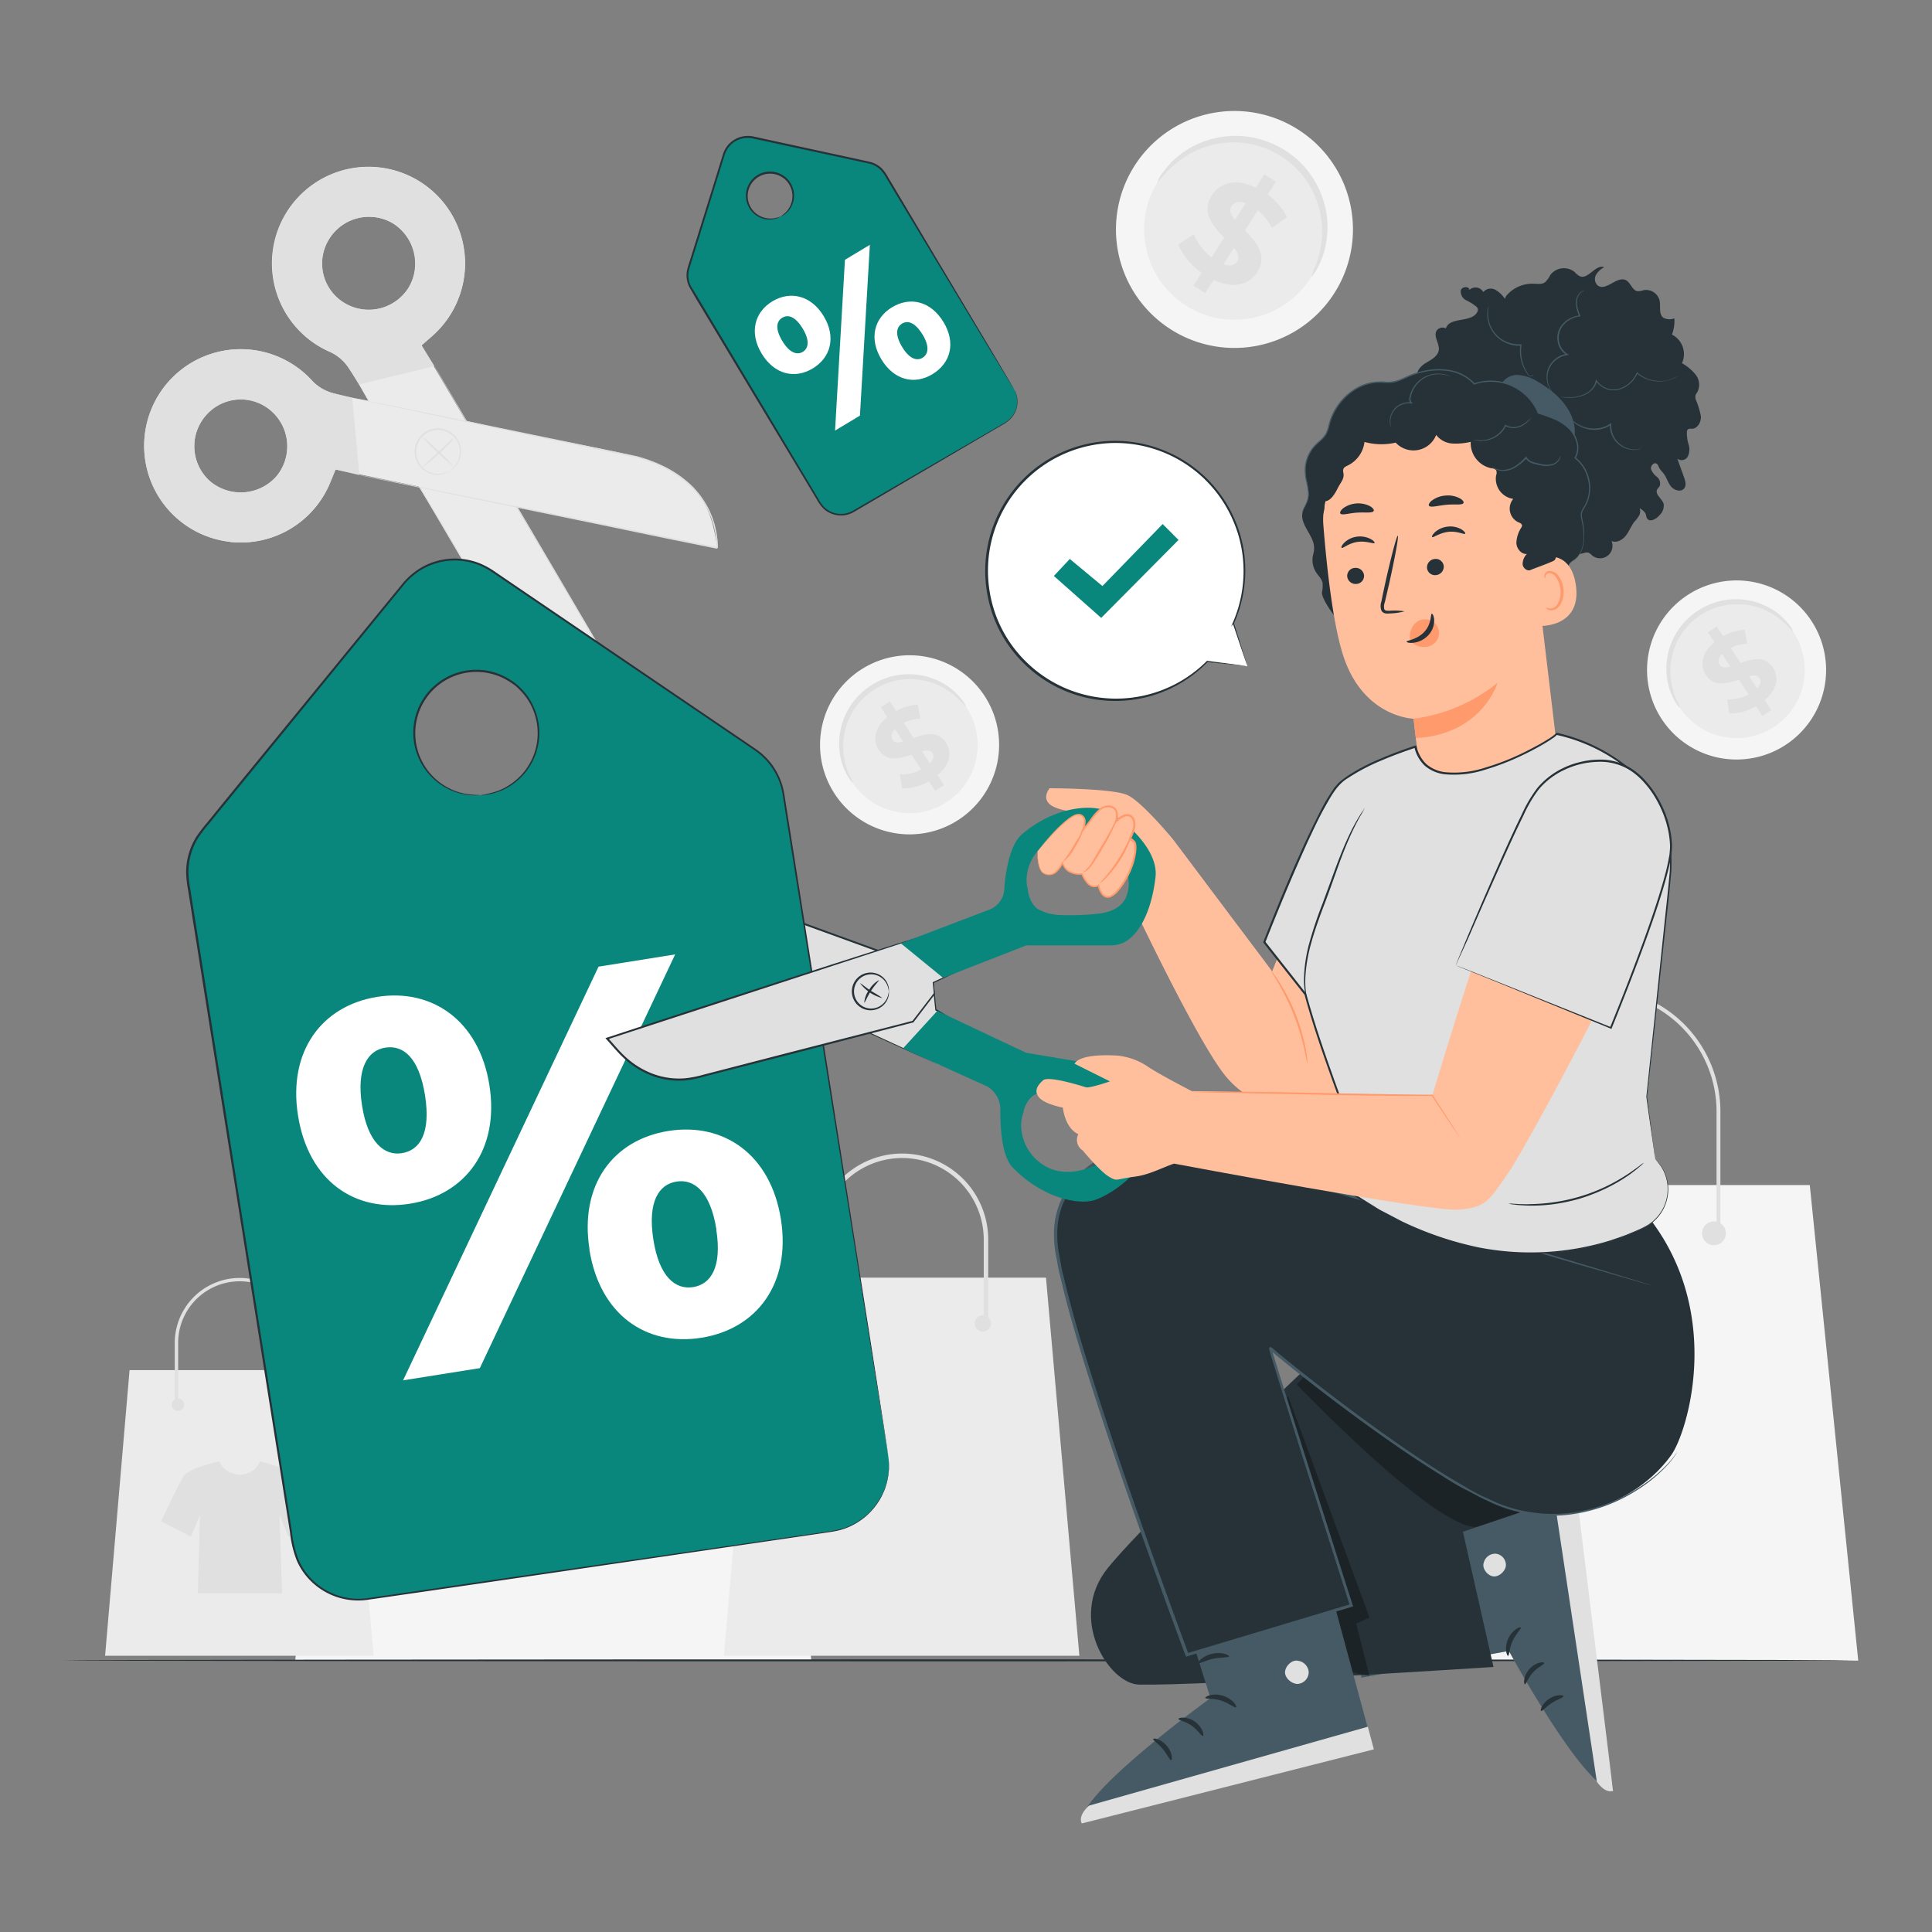 <svg xmlns="http://www.w3.org/2000/svg" viewBox="0 0 500 500"><rect x="0" y="0" width="500" height="500" fill="#808080" stroke="none"/><g id="freepik--background-complete--inject-37"><path d="M255,180.41A23.17,23.17,0,1,1,223,173.19,23.14,23.14,0,0,1,255,180.41Z" style="fill:#f5f5f5"></path><path d="M250.28,183.35a17.65,17.65,0,1,1-24.32-5.5A17.63,17.63,0,0,1,250.28,183.35Z" style="fill:#ebebeb"></path><path d="M250,182.88c-.09.06-.57-.55-1.53-1.54a18.44,18.44,0,0,0-4.61-3.5,18.22,18.22,0,0,0-3.68-1.47,17.85,17.85,0,0,0-4.5-.62,16.94,16.94,0,0,0-2.44.16,17.38,17.38,0,0,0-5,1.46,18.62,18.62,0,0,0-2.37,1.34,19.76,19.76,0,0,0-2.13,1.69,18.32,18.32,0,0,0-1.8,1.95,16.68,16.68,0,0,0-1.42,2.12,15.93,15.93,0,0,0-1.06,2.21,17.69,17.69,0,0,0-1.12,4.4,18,18,0,0,0,1.5,9.54,10.35,10.35,0,0,1,.86,2c-.07,0-.61-.53-1.33-1.76a16.13,16.13,0,0,1-2-5.69,17.88,17.88,0,0,1,.92-8.93,17.16,17.16,0,0,1,1.1-2.4,17.49,17.49,0,0,1,1.51-2.3,18.2,18.2,0,0,1,1.92-2.12,19.54,19.54,0,0,1,2.29-1.83,19.76,19.76,0,0,1,2.57-1.44,18,18,0,0,1,2.68-1,17.17,17.17,0,0,1,2.7-.53A17.87,17.87,0,0,1,244.33,177a16.48,16.48,0,0,1,4.53,4A5.47,5.47,0,0,1,250,182.88Z" style="fill:#e0e0e0"></path><path d="M242.64,200.6l1.68,2.58-2.3,1.49-1.64-2.5a13,13,0,0,1-6.92,1.88l-.56-3.63a11.13,11.13,0,0,0,5.53-1.27l-2.5-3.85c-3,1-6.37,2-8.51-1.25-1.59-2.44-1.17-5.68,2.19-8.46L228,183l2.31-1.49,1.63,2.51a12.35,12.35,0,0,1,5.58-1.64l.69,3.58a11.3,11.3,0,0,0-4.3,1.1L236.4,191c2.95-1.06,6.31-2,8.42,1.21C246.38,194.61,246,197.82,242.64,200.6Zm-8.91-8.68-2.13-3.27c-1,1.07-1.09,2-.59,2.81S232.51,192.26,233.73,191.92Zm7.56,3c-.52-.81-1.47-.81-2.69-.52l2.07,3.18C241.65,196.56,241.77,195.63,241.29,194.9Z" style="fill:#e0e0e0"></path><polygon points="209.98 429.76 76.41 429.76 88.57 306.69 197.44 306.69 209.98 429.76" style="fill:#f5f5f5"></polygon><path d="M114.68,319.18a3.08,3.08,0,1,1-3.07-3.08A3.07,3.07,0,0,1,114.68,319.18Z" style="fill:#e0e0e0"></path><path d="M175.72,319.18a3.08,3.08,0,1,1-3.08-3.08A3.08,3.08,0,0,1,175.72,319.18Z" style="fill:#e0e0e0"></path><path d="M174.31,319.18h-1V287.69a31,31,0,0,0-62,0v31.49h-1V287.69a32,32,0,0,1,64,0Z" style="fill:#e0e0e0"></path><polygon points="480.91 429.76 347.34 429.76 359.5 306.69 468.37 306.69 480.91 429.76" style="fill:#f5f5f5"></polygon><path d="M385.61,319.18a3.08,3.08,0,1,1-3.07-3.08A3.07,3.07,0,0,1,385.61,319.18Z" style="fill:#e0e0e0"></path><path d="M446.65,319.18a3.08,3.08,0,1,1-3.08-3.08A3.08,3.08,0,0,1,446.65,319.18Z" style="fill:#e0e0e0"></path><path d="M445.24,319.18h-1V287.69a31,31,0,0,0-62,0v31.49h-1V287.69a32,32,0,0,1,64,0Z" style="fill:#e0e0e0"></path><polygon points="96.69 428.5 27.2 428.5 33.53 354.59 90.16 354.59 96.69 428.5" style="fill:#ebebeb"></polygon><circle cx="46.07" cy="363.54" r="1.6" style="fill:#e0e0e0"></circle><circle cx="77.82" cy="363.54" r="1.6" style="fill:#e0e0e0"></circle><path d="M78.87,363.54H78V347.15a15.95,15.95,0,0,0-31.89,0v16.39h-.88V347.15a16.83,16.83,0,0,1,33.65,0Z" style="fill:#e0e0e0"></path><path d="M82.41,393.77s-5.27-11.2-6.08-12a7.58,7.58,0,0,0-1.92-1.24,11.47,11.47,0,0,0-1.22-.55l-.08,0h0c-2.28-.88-5.84-1.79-5.84-1.79s-.91,3.24-5.22,3.48c-4.32-.24-5.23-3.48-5.23-3.48S53.26,379,51,379.9h0l-.09,0a10.38,10.38,0,0,0-1.21.55,7.65,7.65,0,0,0-1.93,1.24c-.81.85-6.08,12-6.08,12l7.71,4,2.34-5.59-.53,20.25H73l-.66-20.25,2.34,5.59Z" style="fill:#e0e0e0"></path><polygon points="279.34 428.5 187.35 428.5 195.73 330.65 270.7 330.65 279.34 428.5" style="fill:#ebebeb"></polygon><circle cx="212.33" cy="342.5" r="2.12" style="fill:#e0e0e0"></circle><circle cx="254.36" cy="342.5" r="2.12" style="fill:#e0e0e0"></circle><path d="M255.75,342.5h-1.16V320.81a21.11,21.11,0,0,0-42.22,0V342.5h-1.16V320.81a22.27,22.27,0,1,1,44.54,0Z" style="fill:#e0e0e0"></path><path d="M112.11,86.73a25,25,0,1,0-26.49,4.45,11.47,11.47,0,0,1,4.49,3.87c2.11,3,3.81,6.32,6.13,10.26l11.25,19.14,5.42,8.82c4.74,7.84,11.89,20.73,16.7,28.52,4.11,6.65,10,13.22,18,14.9,3.89.82,7.57.45,12.62-.38-19.93-33.89-36.55-62.13-51.14-86.92C110.11,88.48,111.12,87.62,112.11,86.73Zm-6.23-12.5a12.2,12.2,0,0,1-16.35,4.41A11.91,11.91,0,0,1,85,62.11a12.14,12.14,0,0,1,16.3-4.52A12.3,12.3,0,0,1,105.88,74.23Z" style="fill:#ebebeb"></path><path d="M91.09,43.57a25,25,0,0,0-5.43,47.61,11.62,11.62,0,0,1,4.48,3.88l2.79,4.42,19.51-4.72-3.33-5.37c1-.9,2-1.76,3-2.65a25,25,0,0,0-21-43.17Zm10.26,14A12.06,12.06,0,1,1,89.57,78.65a11.91,11.91,0,0,1-4.52-16.54A12.13,12.13,0,0,1,101.35,57.6Z" style="fill:#e0e0e0"></path><path d="M91.09,43.57a25,25,0,0,0-5.43,47.61,11.62,11.62,0,0,1,4.48,3.88l2.79,4.42,19.51-4.72-3.33-5.37c1-.9,2-1.76,3-2.65a25,25,0,0,0-21-43.17Zm10.26,14A12.06,12.06,0,1,1,89.57,78.65a11.91,11.91,0,0,1-4.52-16.54A12.13,12.13,0,0,1,101.35,57.6Z" style="fill:none"></path><path d="M112.44,94.76l.25.47.76,1.34c.69,1.18,1.69,2.91,3,5.14,2.6,4.46,6.35,10.9,11,18.85l16.32,27.95q4.62,7.89,9.65,16.49,2.52,4.29,5.11,8.73l1.3,2.22.16.28.09.14,0,0c.23-.57,0-.15.08-.27l-.08,0-.62.16-1.25.34-1.27.24-.64.12-.64.06-1.3.14-1.3,0a9.56,9.56,0,0,1-1.31,0c-.43,0-.86,0-1.29-.09a23.85,23.85,0,0,1-2.55-.46,22.43,22.43,0,0,1-4.81-1.73,28.64,28.64,0,0,1-7.93-6.08c-.58-.58-1.09-1.23-1.61-1.85s-1-1.29-1.48-1.94c-.23-.33-.5-.64-.7-1l-.61-1L129.5,161l-4.76-8c-6.22-10.47-11.81-19.9-16.51-27.83L97.07,106.32l-3-5.08-.81-1.32c-.18-.3-.28-.44-.28-.44s.08.16.25.46l.77,1.34,3,5.12L108,125.22l16.43,27.88,4.76,8.06c.41.68.81,1.37,1.22,2.07l.62,1c.2.35.47.67.7,1,.49.66.95,1.34,1.5,2s1,1.29,1.63,1.88a29,29,0,0,0,8,6.17,23.07,23.07,0,0,0,4.9,1.76,24.61,24.61,0,0,0,2.59.47c.44,0,.88.06,1.32.09a9.85,9.85,0,0,0,1.33,0l1.33,0,1.31-.14.66-.07.65-.12,1.29-.24,1.27-.34.63-.17.08,0c.06-.14-.08.28.14-.31l0,0-.08-.14-.16-.28c-.44-.75-.87-1.49-1.31-2.22q-2.59-4.44-5.11-8.72L144,148.32l-16.39-27.9-11.09-18.79-3-5.1c-.34-.58-.61-1-.79-1.32Z" style="fill:#e0e0e0"></path><path d="M86.84,121.49l98.84,20.29c-.84-5.05-1.67-8.65-3.71-12.06-4.18-7-12.29-10.46-19.92-12.19-8.93-2-23.45-4.63-32.4-6.58l-10.11-2.28-21.76-4.46c-4.48-.92-8.16-1.46-11.7-2.49a11.53,11.53,0,0,1-5.12-3,25,25,0,1,0,4.35,26.49C85.83,124,86.32,122.76,86.84,121.49Zm-32.62,2.93a12.11,12.11,0,0,1-1-16.87,11.93,11.93,0,0,1,17.12-1.07,12.16,12.16,0,0,1,1.11,16.88A12.33,12.33,0,0,1,54.22,124.42Z" style="fill:#ebebeb"></path><path d="M116.34,121.92s.43-.29,1.07-.94a5.83,5.83,0,0,0,1.59-3.44,5.66,5.66,0,0,0-.33-2.59,5.68,5.68,0,0,0-8.21-2.88,5.69,5.69,0,0,0-2.31,2.65,5.61,5.61,0,0,0-.35,3.26,5.67,5.67,0,0,0,3.42,4.21,5.88,5.88,0,0,0,3.78.23c.88-.25,1.32-.54,1.34-.5a2,2,0,0,1-.31.21,4.83,4.83,0,0,1-1,.44,5.82,5.82,0,0,1-3.92-.11,5.9,5.9,0,0,1-2.27-1.57,6,6,0,0,1-1.42-2.84,6,6,0,0,1,9.72-5.81,6.06,6.06,0,0,1,1.83,2.59,5.93,5.93,0,0,1,.3,2.75,5.77,5.77,0,0,1-1.76,3.51,5.37,5.37,0,0,1-.85.66A1.79,1.79,0,0,1,116.34,121.92Z" style="fill:#e0e0e0"></path><path d="M109.34,120.86c-.07-.09,1.79-1.74,4-3.81s4.06-3.79,4.14-3.71a6.13,6.13,0,0,1-1,1.25c-.69.73-1.68,1.71-2.81,2.76s-2.19,1.94-3,2.57A6.49,6.49,0,0,1,109.34,120.86Z" style="fill:#e0e0e0"></path><path d="M117.49,120.79a39.06,39.06,0,0,1-4.3-3.76,40.47,40.47,0,0,1-4-4.06,40.16,40.16,0,0,1,4.3,3.76A41.83,41.83,0,0,1,117.49,120.79Z" style="fill:#e0e0e0"></path><path d="M59.45,140.24a25,25,0,0,0,25.87-15c.53-1.23,1-2.46,1.54-3.73L93,122.94l-1.84-20-5.08-1.21a11.61,11.61,0,0,1-5.12-3,25,25,0,1,0-21.53,41.47Zm-6.2-32.66a11.93,11.93,0,0,1,17.12-1.07,12.16,12.16,0,0,1,1.1,16.88,12.3,12.3,0,0,1-17.23,1.06A12.11,12.11,0,0,1,53.25,107.58Z" style="fill:#e0e0e0"></path><path d="M59.45,140.24a25,25,0,0,0,25.87-15c.53-1.23,1-2.46,1.54-3.73L93,122.94l-1.84-20-5.08-1.21a11.61,11.61,0,0,1-5.12-3,25,25,0,1,0-21.53,41.47Zm-6.2-32.66a11.93,11.93,0,0,1,17.12-1.07,12.16,12.16,0,0,1,1.1,16.88,12.3,12.3,0,0,1-17.23,1.06A12.11,12.11,0,0,1,53.25,107.58Z" style="fill:none"></path><path d="M93,122.94s.18,0,.52.09l1.52.28,5.82,1.15,21.41,4.29L154,135.16,172.76,139l9.92,2,2.52.51.32.06.16,0h0c-.47.4-.13.09-.24.17v-.08l0-.64-.08-1.29-.19-1.28-.09-.64-.15-.63-.29-1.27-.39-1.24a10.63,10.63,0,0,0-.45-1.23c-.17-.4-.33-.8-.51-1.19A20.72,20.72,0,0,0,182,130a23.35,23.35,0,0,0-3.19-4,28.77,28.77,0,0,0-8.32-5.53c-.74-.36-1.51-.63-2.28-.93s-1.54-.52-2.31-.77c-.39-.11-.76-.26-1.16-.34l-1.18-.24-2.36-.49-9.16-1.91-31.69-6.62L99,104.67l-5.81-1.25-1.5-.33-.52-.13.52.09,1.52.3L99,104.51l21.39,4.38,31.71,6.54,9.17,1.9,2.36.48,1.18.25a12.21,12.21,0,0,1,1.18.34c.78.25,1.58.47,2.34.78s1.56.57,2.3.94a28.89,28.89,0,0,1,8.44,5.6,23.33,23.33,0,0,1,3.25,4.07,22.24,22.24,0,0,1,1.28,2.3c.19.4.34.81.52,1.21a9.37,9.37,0,0,1,.46,1.25l.4,1.26.29,1.29.15.65.1.65.18,1.3.09,1.31,0,.65v.08c-.11.1.24-.17-.24.23h0l-.16,0-.32-.06-2.52-.51-9.91-2L154,135.52,122.23,129l-21.38-4.41L95,123.39l-1.51-.32Z" style="fill:#e0e0e0"></path><path d="M345.16,76.12a30.66,30.66,0,1,1-8.9-42.39A30.62,30.62,0,0,1,345.16,76.12Z" style="fill:#f5f5f5"></path><path d="M339.05,72.13a23.37,23.37,0,1,1-6.78-32.31A23.34,23.34,0,0,1,339.05,72.13Z" style="fill:#ebebeb"></path><path d="M339.45,71.51a14.25,14.25,0,0,1,1-2.69,24.64,24.64,0,0,0,1.67-7.47,23.74,23.74,0,0,0-.26-5.24,23.28,23.28,0,0,0-1.74-5.75,20.81,20.81,0,0,0-1.53-2.86,21.41,21.41,0,0,0-2-2.72,22.87,22.87,0,0,0-5.41-4.58A24.9,24.9,0,0,0,328,38.56a23.47,23.47,0,0,0-3.33-1.08,22.94,22.94,0,0,0-6.59-.61,23.22,23.22,0,0,0-5.9,1.09,23.8,23.8,0,0,0-4.79,2.16A25.1,25.1,0,0,0,301.49,45c-1.21,1.37-1.8,2.22-1.92,2.14A6.88,6.88,0,0,1,301,44.58a21.51,21.51,0,0,1,5.75-5.53A23.29,23.29,0,0,1,318,35.23a22.46,22.46,0,0,1,3.48,0,23.91,23.91,0,0,1,7.21,1.69,24.11,24.11,0,0,1,6.62,4,23.28,23.28,0,0,1,2.66,2.69,22.66,22.66,0,0,1,2.13,3,23.38,23.38,0,0,1,1.6,3.1,24.09,24.09,0,0,1,1.69,6.19,23.78,23.78,0,0,1,0,5.58,21.48,21.48,0,0,1-2.29,7.64C340.22,70.78,339.54,71.57,339.45,71.51Z" style="fill:#e0e0e0"></path><path d="M314.08,72.44l-2.18,3.43-3.07-1.94L311,70.58a17.16,17.16,0,0,1-6.09-7.3l4.06-2.67a14.71,14.71,0,0,0,4.58,6l3.25-5.12c-2.89-3-6-6.54-3.19-10.93,2.07-3.25,6.2-4.55,11.4-2l2.16-3.41L330.2,47l-2.12,3.35a16.51,16.51,0,0,1,5,5.82L329.19,59a14.79,14.79,0,0,0-3.68-4.58l-3.31,5.22c2.9,3,5.92,6.47,3.18,10.79C323.35,73.63,319.27,74.91,314.08,72.44Zm5.54-15.52,2.76-4.35c-1.86-.67-3.07-.18-3.71.83S318.54,55.64,319.62,56.92Zm.58,10.75c.69-1.08.17-2.22-.86-3.52l-2.69,4.23C318.4,69,319.58,68.65,320.2,67.67Z" style="fill:#e0e0e0"></path><path d="M469,161a23.17,23.17,0,1,1-31.91-7.22A23.15,23.15,0,0,1,469,161Z" style="fill:#f5f5f5"></path><path d="M464.35,163.94a17.65,17.65,0,1,1-24.33-5.5A17.64,17.64,0,0,1,464.35,163.94Z" style="fill:#ebebeb"></path><path d="M464.05,163.48c-.09.06-.57-.56-1.53-1.55a19,19,0,0,0-4.6-3.5,18.32,18.32,0,0,0-3.69-1.47,17.77,17.77,0,0,0-4.49-.61,15.72,15.72,0,0,0-2.45.15,17.14,17.14,0,0,0-2.5.53,18.19,18.19,0,0,0-2.48.93,17.15,17.15,0,0,0-4.5,3,17.14,17.14,0,0,0-1.79,1.94,16.77,16.77,0,0,0-1.43,2.12,16.5,16.5,0,0,0-1.06,2.21,17.33,17.33,0,0,0-1.11,4.4,17.6,17.6,0,0,0,0,4,18.48,18.48,0,0,0,1.51,5.58,10.15,10.15,0,0,1,.86,2c-.06,0-.61-.53-1.33-1.75a16.51,16.51,0,0,1-2-5.69,17.54,17.54,0,0,1-.15-4.21,18,18,0,0,1,1.07-4.73,17.62,17.62,0,0,1,1.09-2.4,17.83,17.83,0,0,1,3.43-4.41,19.73,19.73,0,0,1,2.3-1.84,19,19,0,0,1,2.56-1.44,18.4,18.4,0,0,1,2.68-1,17.44,17.44,0,0,1,2.7-.54,17.95,17.95,0,0,1,7.42.67,17.65,17.65,0,0,1,3.84,1.71,16.33,16.33,0,0,1,4.53,4A5.17,5.17,0,0,1,464.05,163.48Z" style="fill:#e0e0e0"></path><path d="M456.7,181.19l1.68,2.58-2.3,1.5-1.63-2.51a13,13,0,0,1-6.93,1.88L447,181a11.11,11.11,0,0,0,5.53-1.27L450,175.9c-3,1-6.37,2-8.51-1.25-1.58-2.44-1.17-5.69,2.2-8.47L442,163.63l2.3-1.5,1.63,2.51a12.4,12.4,0,0,1,5.59-1.63l.69,3.58a11.22,11.22,0,0,0-4.31,1.09l2.55,3.91c2.94-1.06,6.3-2,8.41,1.21C460.44,175.2,460,178.41,456.7,181.19Zm-8.91-8.68-2.12-3.27c-1,1.07-1.09,2.06-.6,2.82S446.57,172.85,447.79,172.51Zm7.57,3c-.53-.81-1.48-.81-2.69-.51l2.06,3.17C455.72,177.15,455.84,176.23,455.36,175.49Z" style="fill:#e0e0e0"></path></g><g id="freepik--Floor--inject-37"><path d="M479.42,429.7c0,.14-103.62.26-231.41.26s-231.43-.12-231.43-.26,103.6-.26,231.43-.26S479.42,429.55,479.42,429.7Z" style="fill:#263238"></path></g><g id="freepik--Label--inject-37"><path d="M262.4,100.68,229.08,45.13a6.44,6.44,0,0,0-4.18-3l-30.1-6.53a6.41,6.41,0,0,0-7.48,4.37l-9.15,29.4a6.43,6.43,0,0,0,.59,5.14L212.08,130a6.42,6.42,0,0,0,8.77,2.31l39.24-22.89A6.41,6.41,0,0,0,262.4,100.68ZM201.94,56.07A6,6,0,1,1,204.66,48,6,6,0,0,1,201.94,56.07Z" style="fill:#09877C"></path><path d="M262.4,100.68,229.08,45.13a6.44,6.44,0,0,0-4.18-3l-30.1-6.53a6.41,6.41,0,0,0-7.48,4.37l-9.15,29.4a6.43,6.43,0,0,0,.59,5.14L212.08,130a6.42,6.42,0,0,0,8.77,2.31l39.24-22.89A6.41,6.41,0,0,0,262.4,100.68ZM201.94,56.07A6,6,0,1,1,204.66,48,6,6,0,0,1,201.94,56.07Z" style="fill:none"></path><path d="M201.94,56.07s.47-.28,1.17-.9a6,6,0,0,0,1.88-3.4,5.79,5.79,0,1,0-8.31,4.13,6,6,0,0,0,3.84.55c.93-.18,1.4-.43,1.42-.38a1.22,1.22,0,0,1-.33.2,4.59,4.59,0,0,1-1.05.38,6,6,0,0,1-4-.42,6.18,6.18,0,0,1-3.47-4.85,6.07,6.07,0,0,1,.65-3.58,6.2,6.2,0,0,1,6.64-3.3,6.21,6.21,0,0,1,5,7.34,6,6,0,0,1-2.11,3.48,4.36,4.36,0,0,1-.94.6A1.5,1.5,0,0,1,201.94,56.07Z" style="fill:#263238"></path><path d="M262.4,100.68s.13.21.35.63a6.64,6.64,0,0,1,.55,2,6.5,6.5,0,0,1-.57,3.35,6.76,6.76,0,0,1-1.26,1.8,8.79,8.79,0,0,1-2,1.46l-25.59,15-8.48,5-4.52,2.64a6.65,6.65,0,0,1-5.42.48,6.35,6.35,0,0,1-2.43-1.5,10.67,10.67,0,0,1-1.68-2.34l-3-5q-3-5-6.24-10.37L188.73,91.6l-7.07-11.78-1.8-3L179,75.31a10.48,10.48,0,0,1-.85-1.59,6.7,6.7,0,0,1-.37-3.63,15.45,15.45,0,0,1,.48-1.75l.53-1.71c2.84-9.13,5.62-18,8.29-26.64a6.75,6.75,0,0,1,4.79-4.61,6.9,6.9,0,0,1,3.38,0l3.2.7,12.43,2.7,11.82,2.57c1,.23,1.9.39,2.87.66a6.51,6.51,0,0,1,2.55,1.49,9.42,9.42,0,0,1,1.69,2.33l1.43,2.39L241.7,65.82,256.89,91.3,261,98.24l1.06,1.82c.23.4.34.62.34.62s-.14-.2-.39-.6-.62-1-1.1-1.78l-4.19-6.89L241.39,66,230.82,48.46c-.47-.79-.95-1.59-1.44-2.39a8.8,8.8,0,0,0-1.62-2.23,6.06,6.06,0,0,0-2.38-1.38c-.89-.25-1.88-.42-2.83-.64l-11.83-2.55-12.43-2.69-3.19-.69a6.5,6.5,0,0,0-3.16,0,6.2,6.2,0,0,0-4.42,4.27c-2.67,8.61-5.44,17.52-8.28,26.65l-.53,1.7a14.31,14.31,0,0,0-.47,1.69,6.14,6.14,0,0,0,.34,3.34A9.37,9.37,0,0,0,179.4,75l.9,1.51,1.81,3,7.06,11.79,13.35,22.29L208.74,124l3,5a10,10,0,0,0,1.59,2.25,6,6,0,0,0,2.27,1.4,6.22,6.22,0,0,0,5.07-.44l4.52-2.62q4.44-2.57,8.5-4.94l25.67-14.87a8.2,8.2,0,0,0,2-1.41,6.21,6.21,0,0,0,1.85-5A7,7,0,0,0,262.4,100.68Z" style="fill:#263238"></path><path d="M197.1,91.48c-3.25-5.42-1.81-10.73,2.8-13.5s10-1.58,13.27,3.84,1.82,10.73-2.83,13.53S200.39,96.94,197.1,91.48Zm10.66-6.41c-1.91-3.17-3.79-3.76-5.31-2.84s-1.89,2.84,0,6,3.87,3.7,5.3,2.84S209.67,88.25,207.76,85.07Zm10.91-17.83,6.45-3.88-2.57,44.2-6.44,3.88ZM228.1,93c-3.26-5.42-1.87-10.7,2.79-13.5s10-1.58,13.28,3.84S246,94,241.33,96.83,231.38,98.42,228.1,93Zm10.65-6.41c-1.91-3.17-3.83-3.73-5.3-2.84s-1.89,2.84,0,6,3.83,3.73,5.3,2.84S240.66,89.73,238.75,86.55Z" style="fill:#fff"></path></g><g id="freepik--speech-bubble--inject-37"><path d="M322.85,172.45l-10.4-1.22a33.42,33.42,0,1,1,6.74-9.9v0Z" style="fill:#fff"></path><path d="M322.85,172.45s-.06-.23-.21-.7-.37-1.21-.66-2.11c-.6-1.93-1.49-4.73-2.64-8.37l-.08-.26-.18.21h0l.25.16A33.45,33.45,0,0,0,322.18,145a32.89,32.89,0,0,0-2.59-10.43A33.46,33.46,0,0,0,302,116.89a33.57,33.57,0,0,0-40.82,11.39,33.58,33.58,0,0,0-5.93,15.13,34.26,34.26,0,0,0,1.58,15.43,33,33,0,0,0,7.7,12.41,33.67,33.67,0,0,0,33.91,8.69,33.31,33.31,0,0,0,14.09-8.61l-.12,0,7.8.82,2,.19.65.06s-.25,0-.7-.11l-2-.26-7.68-1h-.07l-.05,0a33.2,33.2,0,0,1-47.35-.31,32.63,32.63,0,0,1-7.53-12.19,33.69,33.69,0,0,1-1.52-15.13,33.09,33.09,0,0,1,32-28.75,33.13,33.13,0,0,1,31.15,20.05,32.42,32.42,0,0,1,2.6,10.27,33.37,33.37,0,0,1-2.67,16.2l-.44,1,.69-.86h0l-.25,0,2.78,8.21.74,2.13C322.75,172.19,322.85,172.45,322.85,172.45Z" style="fill:#263238"></path><polygon points="272.74 149.06 276.86 144.66 285.31 151.67 300.9 135.62 305 139.74 284.99 159.91 272.74 149.06" style="fill:#09877C"></polygon></g><g id="freepik--Character--inject-37"><path d="M243,275.51l-83.66-38.08,2.93-2.74c6-5.66,14-7.36,21.32-4.55l49.6,18.08,8.33,6,.72,7.11,9.24,5.57Z" style="fill:#e0e0e0"></path><path d="M243,275.51s.19-.22.55-.6l1.63-1.68,6.22-6.38,0,.18-9.27-5.53-.07,0v-.09c-.23-2.2-.48-4.58-.74-7.1l.07.13-8.34-6,.05,0-28.37-10.3-16.21-5.9-4.22-1.53c-.71-.27-1.42-.51-2.12-.75a21.14,21.14,0,0,0-2.19-.53,19.26,19.26,0,0,0-9,.49,21.52,21.52,0,0,0-6.3,3.15,63.11,63.11,0,0,0-5.16,4.58l-.07-.43,59.47,27.18,17.66,8.12,4.77,2.22,1.24.58.42.22-.41-.17-1.23-.54-4.77-2.12-17.68-8-59.68-27-.36-.16.29-.26a67.24,67.24,0,0,1,5.2-4.62,22,22,0,0,1,6.46-3.22,19.63,19.63,0,0,1,9.28-.51,21.1,21.1,0,0,1,2.25.55c.72.24,1.45.49,2.15.75l4.22,1.54,16.2,5.92L233.25,248h0l0,0,8.31,6.06.07,0v.08c.24,2.51.48,4.89.7,7.1l-.08-.12,9.22,5.61.14.08-.11.11c-2.75,2.73-4.88,4.86-6.35,6.33L243.56,275C243.19,275.34,243,275.51,243,275.51Z" style="fill:#263238"></path><path d="M229.87,376.84,202.76,205.76a17.12,17.12,0,0,0-7.33-11.71l-68.12-46.27a17.16,17.16,0,0,0-22.92,3.34L52.31,214.91a17.18,17.18,0,0,0-3.68,13.32L75.74,399.31A17.14,17.14,0,0,0,95.18,413.8l120.2-17.52A17.14,17.14,0,0,0,229.87,376.84ZM124.54,205.75a16.1,16.1,0,1,1,14.8-17.3A16.1,16.1,0,0,1,124.54,205.75Z" style="fill:#09877C"></path><path d="M229.87,376.84,202.76,205.76a17.12,17.12,0,0,0-7.33-11.71l-68.12-46.27a17.16,17.16,0,0,0-22.92,3.34L52.31,214.91a17.18,17.18,0,0,0-3.68,13.32L75.74,399.31A17.14,17.14,0,0,0,95.18,413.8l120.2-17.52A17.14,17.14,0,0,0,229.87,376.84ZM124.54,205.75a16.1,16.1,0,1,1,14.8-17.3A16.1,16.1,0,0,1,124.54,205.75Z" style="fill:none"></path><path d="M124.54,205.75a26.89,26.89,0,0,0,3.85-.91,15.1,15.1,0,0,0,4.08-2.12,15.91,15.91,0,0,0,5.25-19.57,14.94,14.94,0,0,0-2.47-3.82,18.78,18.78,0,0,0-1.66-1.68,17.35,17.35,0,0,0-2-1.4A15.8,15.8,0,0,0,113,177.7a18.19,18.19,0,0,0-1.71,1.69,19.33,19.33,0,0,0-1.39,1.91,15.13,15.13,0,0,0-1.84,4.17A15.95,15.95,0,0,0,116.23,204a15.42,15.42,0,0,0,4.37,1.46,27,27,0,0,0,3.94.3l-.26,0-.77.05a7.52,7.52,0,0,1-1.25,0,10.26,10.26,0,0,1-1.7-.17,15.53,15.53,0,0,1-4.46-1.4,16.31,16.31,0,0,1-8.56-10.31,16.29,16.29,0,0,1,0-8.6,15.3,15.3,0,0,1,1.88-4.3,14.86,14.86,0,0,1,3.19-3.72,16.24,16.24,0,0,1,19.27-1.5,15.07,15.07,0,0,1,3.73,3.18,15.43,15.43,0,0,1,2.52,4,16.32,16.32,0,0,1,1.35,8.49A16.24,16.24,0,0,1,132.64,203a15.6,15.6,0,0,1-4.19,2.08,11.59,11.59,0,0,1-1.65.43,7.85,7.85,0,0,1-1.24.2l-.76.07Z" style="fill:#263238"></path><path d="M229.87,376.84s.1.64.2,1.9a17.65,17.65,0,0,1-.72,5.55c-.09.3-.18.6-.28.91s-.25.62-.39.93a17.78,17.78,0,0,1-1,2,18.45,18.45,0,0,1-3.13,3.88,17.8,17.8,0,0,1-4.88,3.17,12.67,12.67,0,0,1-1.49.56,11.86,11.86,0,0,1-1.58.43c-1.09.24-2.22.39-3.38.56l-78.48,11.53-26,3.8-13.84,2a17.39,17.39,0,0,1-13.64-4.14,16.9,16.9,0,0,1-4.43-6,27.52,27.52,0,0,1-1.78-7.39c-.8-5-1.61-10.13-2.43-15.3q-2.48-15.54-5.08-32c-3.47-21.87-7.11-44.82-10.89-68.62q-2.84-17.84-5.75-36.29c-.49-3.07-1-6.16-1.47-9.25-.25-1.55-.49-3.1-.74-4.65a28.41,28.41,0,0,1-.52-4.73,17.44,17.44,0,0,1,2.64-9.14,40.67,40.67,0,0,1,2.92-3.8l3-3.71Q81,179.33,104,151.24a18.24,18.24,0,0,1,3.27-3.18,17.16,17.16,0,0,1,1.89-1.25,16.09,16.09,0,0,1,2.06-1,17.49,17.49,0,0,1,8.87-1.1,17.84,17.84,0,0,1,4.32,1.18,21.49,21.49,0,0,1,3.86,2.19l7.23,4.92,28.13,19.11,26.77,18.19,3.24,2.2c1.07.75,2.17,1.43,3.19,2.26a17.27,17.27,0,0,1,4.73,6.11,17,17,0,0,1,1.23,3.64c.26,1.26.42,2.49.62,3.73q.59,3.71,1.17,7.36l8.54,54.11c5.21,33.08,9.42,59.85,12.33,78.36,1.45,9.24,2.57,16.43,3.33,21.3.37,2.44.66,4.29.85,5.55s.27,1.89.27,1.89l-.32-1.88q-.31-1.89-.9-5.54c-.79-4.87-1.94-12.05-3.43-21.29-2.95-18.51-7.22-45.27-12.5-78.34-2.63-16.54-5.51-34.65-8.6-54.1q-.59-3.65-1.17-7.35c-.21-1.24-.37-2.49-.62-3.71a17,17,0,0,0-5.82-9.49c-1-.8-2.09-1.49-3.16-2.23l-3.24-2.2-26.78-18.17-28.14-19.1q-3.58-2.44-7.23-4.91a21.06,21.06,0,0,0-3.77-2.15,17.88,17.88,0,0,0-4.2-1.14,16.92,16.92,0,0,0-8.61,1.07,18.22,18.22,0,0,0-2,.94,18.91,18.91,0,0,0-1.84,1.22,17.54,17.54,0,0,0-3.18,3.09l-47.18,57.8c-1,1.24-2,2.47-3,3.71a37.52,37.52,0,0,0-2.89,3.75,17,17,0,0,0-2.56,8.87,27.24,27.24,0,0,0,.52,4.64c.24,1.56.49,3.11.73,4.65q.74,4.65,1.47,9.25,2.91,18.43,5.75,36.3c3.76,23.8,7.39,46.75,10.85,68.62l5.06,32q1.23,7.77,2.42,15.31a27,27,0,0,0,1.74,7.27,16.4,16.4,0,0,0,4.32,5.88,17,17,0,0,0,13.3,4.05l13.83-2,26-3.78,78.51-11.36c1.15-.17,2.28-.31,3.36-.55a11.55,11.55,0,0,0,1.56-.42,10.46,10.46,0,0,0,1.48-.55,17.44,17.44,0,0,0,4.84-3.11A18.6,18.6,0,0,0,227.6,388a20.66,20.66,0,0,0,1-1.93q.19-.48.39-.93c.09-.31.19-.61.28-.9a17.71,17.71,0,0,0,.76-5.52c0-.63-.08-1.1-.1-1.42S229.87,376.84,229.87,376.84Z" style="fill:#263238"></path><path d="M77.13,288.72C74.47,272,83.35,260.29,97.56,258s26.43,6.11,29.09,22.8-6.22,28.43-20.56,30.72S79.81,305.55,77.13,288.72ZM110,283.49c-1.56-9.79-5.62-13.11-10.31-12.36-4.42.7-7.52,5.16-6,14.95s5.9,13.07,10.31,12.36C108.69,297.69,111.52,293.28,110,283.49Zm44.9-33.32L174.73,247,124.18,354.07l-19.86,3.16Zm-2.33,73.21c-2.66-16.69,6.08-28.41,20.42-30.69s26.44,6.11,29.1,22.8-6.22,28.43-20.57,30.72S155.21,340.21,152.53,323.38Zm32.83-5.23c-1.56-9.79-5.77-13.08-10.32-12.36s-7.52,5.16-6,14.95,5.76,13.09,10.31,12.36S186.92,328,185.36,318.15Z" style="fill:#fff"></path><path d="M389.73,76.69a8.69,8.69,0,0,1,7-3.26c1.08,0,2.28.25,3.15-.4a6.78,6.78,0,0,0,1.35-1.88,4.4,4.4,0,0,1,6.27-.76,5.14,5.14,0,0,0,1.36,1.11c2.19.9,4.13-3.24,6.31-2.32a4.9,4.9,0,0,0-2.15,2,2.24,2.24,0,0,0,.51,2.73c2.11,1.54,5-2.6,7.27-1.39,1.25.66,1.6,2.64,3,2.84a4.68,4.68,0,0,0,1.6-.27,3.61,3.61,0,0,1,4.11,2.73c.31,1.54-.3,3.5,1,4.43a3.38,3.38,0,0,0,2.81.13,9.59,9.59,0,0,1-.63,4.21,5.65,5.65,0,0,1,2.6,7.4,12.23,12.23,0,0,1,3.56,3,4.21,4.21,0,0,1,.45,4.43,3.84,3.84,0,0,0-.51.93,2.13,2.13,0,0,0,.1,1.14,19.83,19.83,0,0,1,1.3,4.25c.09,1.49-.85,3.21-2.34,3.22-.35,0-.74-.07-1,.14a1,1,0,0,0-.29.71A10.08,10.08,0,0,0,437,115a4.29,4.29,0,0,1-.19,3.12,1.82,1.82,0,0,1-2.71.59q.87,2.42,1.73,4.83c.35,1,.66,2.12,0,2.9-.84,1-2.6.45-3.42-.6s-1.13-2.43-2-3.46a8.18,8.18,0,0,1-1-1.27c-.19-.38-.29-.85-.65-1.09-.71-.49-1.65.53-1.48,1.38a4.46,4.46,0,0,0,1.52,2,2.21,2.21,0,0,1,.76,2.31c-.18.38-.54.65-.71,1-.58,1.32,1.37,2.37,1.72,3.77a3.45,3.45,0,0,1-1.1,2.87c-.83,1-2.54,1.91-3.22.8-.24-.38-.21-.88-.41-1.28a3.2,3.2,0,0,0-1.13-1.09,6.78,6.78,0,0,1-2.3-3.13c1.21,1.25,2.53,2.93,1.9,4.55a7,7,0,0,1-1.28,1.76c-.89,1.12-1.38,2.51-2.25,3.64s-2.41,2-3.72,1.41a3.22,3.22,0,0,1-5.07,3.69,2.76,2.76,0,0,0-.95-.69,2.24,2.24,0,0,0-1.24.15,7,7,0,0,1-7-2.07l1.23-.56c-2.53-.09-5.17-.21-7.38-1.44s-3.83-3.94-3-6.32c.38-1,1.18-2.12.68-3.1a2.73,2.73,0,0,0-1.9-1.1l-9.21-2.3a8.44,8.44,0,0,1-4.13-1.89c-1.08-1.1-1.35-3.13-.16-4.09a8.24,8.24,0,0,0-3.4-3.06c-1.57-.75-3.33-1-4.93-1.66s-3.12-2-3.18-3.77,2.2-3.29,3.51-2.15c-.48-2.57-5.13-2.3-5.77-4.84-.52-2.07,2.06-3.41,3.29-5.15-.35-.7-1.14-1.09-1.51-1.78-.77-1.45.65-3.11,2.06-3.95s3.15-1.73,3.36-3.36-1.37-3.38-.63-4.9A1.87,1.87,0,0,1,374.2,85c.91-3.11,6.76-1.38,8.14-4.31a1.13,1.13,0,0,0,.12-.74,1.25,1.25,0,0,0-.34-.56,13,13,0,0,0-2.66-1.67,2.54,2.54,0,0,1-1.4-2.58c.28-1,2.14-1.16,2.22-.11a2.31,2.31,0,0,1,3.6.55A2.5,2.5,0,0,1,387,75a7.2,7.2,0,0,1,2.46,2.33" style="fill:#263238"></path><path d="M407,108.44c-1.43-4.18-5-7.28-8.8-9.53a11.35,11.35,0,0,0-5.18-1.86,4.75,4.75,0,0,0-4.58,2.51l.61,3c.19,4.92,4.44,8.58,6.77,12.92,1,1.88,1.92,4.19,4,4.8a4.59,4.59,0,0,0,3.26-.42C407.07,118,408.46,112.62,407,108.44Z" style="fill:#455a64"></path><path d="M410.13,130.94a9.88,9.88,0,0,0-2.53-12.41c1.49-2.49.38-5.87-1.73-7.85s-5-2.9-7.75-3.76c-2.31-6.39-10.31-10-16.64-7.59-4.08-4.56-11.44-4.38-17-1.91a15.61,15.61,0,0,1-4.19,1.52,25.81,25.81,0,0,1-3.29,0c-6,0-11.35,4.94-12.92,10.75a10.71,10.71,0,0,1-.92,2.73,14.64,14.64,0,0,1-2.61,2.73,9.55,9.55,0,0,0-2.7,7.47c.21,2.31,1.27,4.66.58,6.87-.35,1.11-1.11,2.07-1.35,3.21-.67,3.31,3.26,6.07,3,9.44,0,.68-.26,1.35-.36,2a5.91,5.91,0,0,0,.9,4c.6.91,1.47,1.69,1.67,2.76a9.32,9.32,0,0,1-.16,2.46c-.14,2,5.09,9,6.92,9.83L399.66,157a9.51,9.51,0,0,0,6.23-9.1,3.45,3.45,0,0,1,.22-1.92,4.25,4.25,0,0,1,1.26-1.08c3-2.18,2.83-6.7,2-10.33a4.54,4.54,0,0,1-.17-1.55A5.61,5.61,0,0,1,410.13,130.94Z" style="fill:#263238"></path><path d="M395.73,132.93c-1-9-8-18.5-17.48-21.7-6-2-10.34-1.45-13.33-1.4a20.61,20.61,0,0,0-11.59,4.08c-2.7,1-11.67,11.73-10.85,21.94.91,11.35,2.46,25.17,5,33.37,5.11,16.49,18.35,16.78,18.35,16.78s2.54,21.81,2.54,21.81l34.75-12.89Z" style="fill:#ffbf9d"></path><path d="M372.35,163.07a3.62,3.62,0,0,0-1.43-2.1,3.66,3.66,0,0,0-4.46.14,4.91,4.91,0,0,0-1.46,4.76h0a4.44,4.44,0,0,0,3.35,1.56l.6,0a4,4,0,0,0,2.6-1.3A3.57,3.57,0,0,0,372.35,163.07Z" style="fill:#ff9a6c"></path><path d="M348.66,149.24a2.19,2.19,0,0,0,2.4,1.88,2.09,2.09,0,0,0,1.95-2.27,2.18,2.18,0,0,0-2.4-1.88A2.09,2.09,0,0,0,348.66,149.24Z" style="fill:#263238"></path><path d="M347.21,141.78c.31.24,1.77-1.2,4.1-1.53s4.21.59,4.42.27c.1-.15-.24-.62-1.06-1.05a6,6,0,0,0-3.59-.57,5.74,5.74,0,0,0-3.21,1.58C347.23,141.13,347.06,141.67,347.21,141.78Z" style="fill:#263238"></path><path d="M363.48,158.21a16.22,16.22,0,0,0-3.88-.14c-.61,0-1.19,0-1.34-.4a3,3,0,0,1,.14-1.82c.35-1.52.72-3.11,1.11-4.78,1.51-6.8,2.52-12.35,2.24-12.41s-1.72,5.4-3.24,12.2c-.36,1.67-.7,3.27-1,4.79a3.48,3.48,0,0,0,0,2.38,1.52,1.52,0,0,0,1.1.73,4.41,4.41,0,0,0,1,0A15.91,15.91,0,0,0,363.48,158.21Z" style="fill:#263238"></path><path d="M365.83,186a43.34,43.34,0,0,0,21.73-9.28s-4,13.43-21.15,14.28Z" style="fill:#ff9a6c"></path><path d="M370.56,158.84c-.38,0,0,2.56-1.93,4.66s-4.63,2.22-4.6,2.57c0,.17.67.41,1.81.27a6.31,6.31,0,0,0,3.86-2,5.52,5.52,0,0,0,1.46-3.89C371.1,159.38,370.73,158.8,370.56,158.84Z" style="fill:#263238"></path><path d="M346.9,132.92c.47.51,2.2-.12,4.31-.25s3.91.17,4.29-.4c.17-.28-.14-.8-.94-1.27a6.69,6.69,0,0,0-6.93.52C346.91,132.11,346.69,132.67,346.9,132.92Z" style="fill:#263238"></path><path d="M373.63,146.4a2.19,2.19,0,0,1-1.86,2.42,2.09,2.09,0,0,1-2.45-1.72,2.19,2.19,0,0,1,1.86-2.42A2.09,2.09,0,0,1,373.63,146.4Z" style="fill:#263238"></path><path d="M379.2,138.12c-.24.31-2-.74-4.35-.48s-3.93,1.6-4.22,1.34c-.14-.11.09-.65.77-1.28a6,6,0,0,1,3.34-1.42,5.75,5.75,0,0,1,3.5.73C379,137.49,379.32,138,379.2,138.12Z" style="fill:#263238"></path><path d="M378.74,130.21c-.41.58-2.27.22-4.44.43s-4,.78-4.45.27c-.22-.25,0-.82.76-1.4a6.72,6.72,0,0,1,3.52-1.26,6.65,6.65,0,0,1,3.65.7C378.6,129.41,378.91,129.93,378.74,130.21Z" style="fill:#263238"></path><path d="M395.24,149.31c-.18-1.25.85-4.43,2.06-4.8,3.24-1,9.25-1.58,10.52,6.83,1.73,11.49-10.17,10.85-10.24,10.53S395.85,153.65,395.24,149.31Z" style="fill:#ffbf9d"></path><path d="M400.12,157.19s.22.11.58.22a2,2,0,0,0,1.5-.2c1.15-.63,1.88-2.71,1.63-4.79a6.78,6.78,0,0,0-1-2.78,2.35,2.35,0,0,0-1.74-1.31,1,1,0,0,0-1.1.73c-.11.34,0,.56-.06.59s-.27-.16-.25-.65a1.24,1.24,0,0,1,.34-.78,1.48,1.48,0,0,1,1.07-.46,2.82,2.82,0,0,1,2.35,1.46,6.75,6.75,0,0,1,1.18,3.1c.28,2.33-.58,4.68-2.17,5.41a2.18,2.18,0,0,1-1.88,0C400.18,157.47,400.08,157.22,400.12,157.19Z" style="fill:#ff9a6c"></path><path d="M339.88,136.39c2.11-1.79,3.31-4,2.78-6.69,1.6.23,2.88-2,3.59-3.44s1.72-2.29,1.42-3.89a1.8,1.8,0,0,1,0-1c.17-.47.7-.69,1.15-.91a7.81,7.81,0,0,0,4.31-6.08,16.57,16.57,0,0,0,8.07.17,6.29,6.29,0,0,0,10.48-2,5.68,5.68,0,0,0,4.13,2.23,16.6,16.6,0,0,0,4.81-.43,6.66,6.66,0,0,0,5.42,6.85,1.65,1.65,0,0,1,1.16.49,1.67,1.67,0,0,1,0,1.3,5.25,5.25,0,0,0,4.43,6.12,3.91,3.91,0,0,0,1.21,6c.46.19,1.05.41,1.05.91a1.08,1.08,0,0,1-.18.52,7.68,7.68,0,0,0-1.27,4.07c.1,1.43,1.29,2.89,2.72,2.75a3.7,3.7,0,0,0-1.1,2.73c.12,1,1.28,1.87,2.16,1.38.38-.21,5.94-2.16,6.15-2.53,2.62-4.89-2.17-9.19-3.28-14.62a35.92,35.92,0,0,0-7.19-14.83,26.66,26.66,0,0,0-4.88-5,34.83,34.83,0,0,0-7-3.75c-3.17-1.4-6.42-2.78-9.86-3.08-6.42-.58-12.55,2.6-18,6.1a27.54,27.54,0,0,0-5.72,4.58,24.6,24.6,0,0,0-4.28,7.63,30.79,30.79,0,0,0-2.48,12.37" style="fill:#263238"></path><path d="M337,132.68a4.47,4.47,0,0,1,.45-1.32c.19-.42.47-.91.71-1.53a5.31,5.31,0,0,0,.34-2.24,17.26,17.26,0,0,0-.45-2.84,13.13,13.13,0,0,1-.4-3.43,9.74,9.74,0,0,1,1-3.84,9.87,9.87,0,0,1,1.19-1.83A15.4,15.4,0,0,1,341.5,114a7,7,0,0,0,1.54-1.75,9.45,9.45,0,0,0,.78-2.32,15.31,15.31,0,0,1,2.17-4.85,15.15,15.15,0,0,1,4-4.06,13.52,13.52,0,0,1,2.62-1.43,12.94,12.94,0,0,1,3-.78c.51-.07,1-.07,1.56-.09s1.05,0,1.58.06a7.51,7.51,0,0,0,3.07-.43c1-.35,2-.87,3-1.28a19.72,19.72,0,0,1,3.18-1,20.79,20.79,0,0,1,3.36-.51,18.37,18.37,0,0,1,3.47.15,11.45,11.45,0,0,1,6.33,3l.51.51-.19,0a13.47,13.47,0,0,1,16.85,7.69l-.1-.1a36.46,36.46,0,0,1,4.33,1.56,12,12,0,0,1,3.71,2.48,7.9,7.9,0,0,1,2.06,3.76,5.44,5.44,0,0,1-.55,4l0-.19a9.63,9.63,0,0,1,3.49,5.54,9.88,9.88,0,0,1-.39,5.88,8.48,8.48,0,0,1-.6,1.25c-.23.39-.47.76-.65,1.14a2.48,2.48,0,0,0-.25,1.19,8.21,8.21,0,0,0,.2,1.19A19,19,0,0,1,410,139a9.35,9.35,0,0,1-.67,3.49,5.71,5.71,0,0,1-1.52,2.12c-.54.47-1.05.7-1.31.95a3,3,0,0,0-.37.41,1.31,1.31,0,0,1,.34-.44c.26-.27.76-.51,1.28-1a5.72,5.72,0,0,0,1.46-2.1,9.27,9.27,0,0,0,.62-3.44,18.86,18.86,0,0,0-.53-4.34,7.76,7.76,0,0,1-.21-1.22,2.74,2.74,0,0,1,.26-1.29A13.37,13.37,0,0,1,410,131a9.31,9.31,0,0,0,.93-7,9.35,9.35,0,0,0-3.4-5.37l-.11-.07.07-.12a5.16,5.16,0,0,0,.5-3.83,7.6,7.6,0,0,0-2-3.6,11.88,11.88,0,0,0-3.62-2.41,36.39,36.39,0,0,0-4.3-1.53l-.08,0,0-.08a13.15,13.15,0,0,0-16.42-7.47l-.1,0-.09-.09-.49-.49a11.08,11.08,0,0,0-6.15-2.91,16.71,16.71,0,0,0-3.39-.14,19,19,0,0,0-3.3.5,19.38,19.38,0,0,0-3.13,1c-1,.41-2,.93-3,1.28a7.72,7.72,0,0,1-1.59.4,9.66,9.66,0,0,1-1.61.05c-.53,0-1.05-.06-1.56-.07a12.79,12.79,0,0,0-1.52.1,11.77,11.77,0,0,0-2.9.74,13.81,13.81,0,0,0-2.57,1.39,15.41,15.41,0,0,0-6.05,8.72,9.31,9.31,0,0,1-.82,2.38,7.19,7.19,0,0,1-1.59,1.82,13.34,13.34,0,0,0-1.61,1.57,9.41,9.41,0,0,0-1.17,1.78,9.68,9.68,0,0,0-1,3.75,12.56,12.56,0,0,0,.36,3.39,16.94,16.94,0,0,1,.43,2.87,5.48,5.48,0,0,1-.38,2.28c-.26.62-.55,1.11-.75,1.52a6.94,6.94,0,0,0-.4,1A1.89,1.89,0,0,1,337,132.68Z" style="fill:#455a64"></path><path d="M375.72,97.57s-.33-.14-.93-.33a7.79,7.79,0,0,0-2.61-.38,7.37,7.37,0,0,0-3.7,1.08,7.57,7.57,0,0,0-3,3.61,6.49,6.49,0,0,0-.39,1.38,1.46,1.46,0,0,0,.26,1.2l.33.35-.48-.06a4.8,4.8,0,0,0-3.5.92,4.68,4.68,0,0,0-1.65,2.41,5,5,0,0,0-.18,2,6,6,0,0,1,.09.71s0,0-.07-.17a2.43,2.43,0,0,1-.14-.53,4.86,4.86,0,0,1,1.77-4.61,5,5,0,0,1,3.73-1l-.15.29a1.79,1.79,0,0,1-.35-1.49,6.36,6.36,0,0,1,.41-1.46,7.71,7.71,0,0,1,3.16-3.75,7.49,7.49,0,0,1,6.53-.56,5.42,5.42,0,0,1,.66.31C375.65,97.51,375.72,97.55,375.72,97.57Z" style="fill:#455a64"></path><path d="M396.25,108.15s-.1.18-.34.47a7.85,7.85,0,0,1-1.18,1.08,5.44,5.44,0,0,1-2.19,1,4.16,4.16,0,0,1-3-.47l.25-.07-.27.52-.33.51a7,7,0,0,1-2.63,2.19,7.16,7.16,0,0,1-2.69.73A6.06,6.06,0,0,1,382,114a2.5,2.5,0,0,1-.65-.23,10.3,10.3,0,0,0,2.5.15,7.32,7.32,0,0,0,2.57-.78,6.84,6.84,0,0,0,2.48-2.11,4.9,4.9,0,0,0,.31-.48l.26-.49.09-.17.16.1a3.91,3.91,0,0,0,2.74.45,5.5,5.5,0,0,0,2.12-.9C395.69,108.76,396.21,108.1,396.25,108.15Z" style="fill:#455a64"></path><path d="M403.84,118a.65.65,0,0,1,0,.22,1.88,1.88,0,0,1-.18.59,3.12,3.12,0,0,1-1.68,1.5,5.89,5.89,0,0,1-3.33.1,16.62,16.62,0,0,1-1.92-.46,3.17,3.17,0,0,1-1.8-1.22l-.09-.18.28,0a13.49,13.49,0,0,1-3.13,2.53,6,6,0,0,1-3.18.79,4.33,4.33,0,0,1-2.12-.63,2.89,2.89,0,0,1-.48-.37c-.09-.09-.14-.15-.13-.16s.23.18.68.41a4.45,4.45,0,0,0,2.06.5,5.89,5.89,0,0,0,3-.82,13.72,13.72,0,0,0,3-2.5l.16-.17.12.22.08.14a2.89,2.89,0,0,0,1.61,1.09c.62.2,1.27.33,1.87.47a5.86,5.86,0,0,0,3.18,0,3.09,3.09,0,0,0,1.65-1.33A4.61,4.61,0,0,0,403.84,118Z" style="fill:#455a64"></path><path d="M410.37,75.13s-.2,0-.53.17a2.73,2.73,0,0,0-1.17,1,3.71,3.71,0,0,0-.56,2.33,10.93,10.93,0,0,0,.88,3.07l.07.18-.19,0a6.65,6.65,0,0,0-3.81,1.78A5.15,5.15,0,0,0,403.44,88a4.8,4.8,0,0,0,2.22,3.6l.43.25-.49.06a6,6,0,0,0-4.1,2.53,5.79,5.79,0,0,0-1,3.74,6.17,6.17,0,0,0,.75,2.49c.29.54.52.8.49.81s-.06-.05-.17-.17a3.52,3.52,0,0,1-.42-.58,5.93,5.93,0,0,1-.86-2.53,5.86,5.86,0,0,1,.94-3.92,6.27,6.27,0,0,1,4.29-2.7l-.06.31a5.07,5.07,0,0,1-2.39-3.85,5.25,5.25,0,0,1,.33-2.58,6,6,0,0,1,1.39-2,6.87,6.87,0,0,1,4-1.83l-.13.2a10.65,10.65,0,0,1-.83-3.17,3.77,3.77,0,0,1,.65-2.43,2.6,2.6,0,0,1,1.28-1,1.81,1.81,0,0,1,.41-.09Z" style="fill:#455a64"></path><path d="M434.43,97.17a1.56,1.56,0,0,1-.17.14c-.13.07-.3.21-.54.34a8.23,8.23,0,0,1-2.25.85,9,9,0,0,1-3.67.08,8.71,8.71,0,0,1-4.24-2l.26-.06a7.39,7.39,0,0,1-4.68,4.28A5.58,5.58,0,0,1,413,98.57l.29,0a4.61,4.61,0,0,1-1.11,2.15,6.13,6.13,0,0,1-1.73,1.33,8.66,8.66,0,0,1-3.45.87,17.6,17.6,0,0,1-2.32-.05,7.15,7.15,0,0,1-.82-.1,4.44,4.44,0,0,1,.83,0c.53,0,1.31,0,2.29,0a8.57,8.57,0,0,0,3.34-.91,5,5,0,0,0,2.65-3.3l.09-.41.21.35a5.3,5.3,0,0,0,5.8,2.07,7.12,7.12,0,0,0,4.47-4.07l.08-.2.17.14a8.69,8.69,0,0,0,4.08,2,9.32,9.32,0,0,0,3.58,0A10.72,10.72,0,0,0,434.43,97.17Z" style="fill:#455a64"></path><path d="M424.74,115.71a.56.56,0,0,1-.11.23,1.23,1.23,0,0,1-.61.38,5.26,5.26,0,0,1-2.6-.07,6.27,6.27,0,0,1-3.28-2,6.47,6.47,0,0,1-1.49-4.45v0l.28.15a7.54,7.54,0,0,1-4.53,1.29,8.5,8.5,0,0,1-3.71-1,9.17,9.17,0,0,1-2.09-1.53,3,3,0,0,1-.62-.71,13.78,13.78,0,0,0,2.83,2,8.44,8.44,0,0,0,3.6.91,7.42,7.42,0,0,0,4.32-1.25l.28-.2v.39a6.11,6.11,0,0,0,4.48,6.23,5.64,5.64,0,0,0,2.5.17A1.29,1.29,0,0,0,424.74,115.71Z" style="fill:#455a64"></path><path d="M385.27,79.1a10.09,10.09,0,0,0,0,3.61,7.84,7.84,0,0,0,5.57,6.07,7.84,7.84,0,0,0,2.73.31h.21l0,.21a10.16,10.16,0,0,0,1.17,6.6,7.65,7.65,0,0,0,.62,1,.86.86,0,0,0,.67.39.57.57,0,0,0,.44-.21,1.11,1.11,0,0,0,.09-.16s0,.07,0,.19a.62.62,0,0,1-.49.29,1,1,0,0,1-.81-.38,7.4,7.4,0,0,1-.68-1,10.08,10.08,0,0,1-1.32-6.76l.18.19a8,8,0,0,1-2.85-.31,8.28,8.28,0,0,1-4.08-2.7A8.17,8.17,0,0,1,385,80.05a6.44,6.44,0,0,1,.18-.71A.91.91,0,0,1,385.27,79.1Z" style="fill:#455a64"></path><path d="M352.33,434.18l38.16-6.91s19.85,36.47,27,35.88l-10.75-74.49L346.86,397Z" style="fill:#455a64"></path><path d="M383.94,404.7a3.07,3.07,0,0,1,3.17-2.6,2.94,2.94,0,0,1,2.61,3.11c-.16,1.51-1.89,3-3.37,2.74s-2.87-2.12-2.35-3.54" style="fill:#e0e0e0"></path><path d="M408.28,388.71l-5.8.8,10.78,71.57s1.93,3.11,4.21,2.4Z" style="fill:#e0e0e0"></path><path d="M390.29,428.53c.36-.07.26-1.91,1.17-3.87s2.31-3.13,2.12-3.44-2.22.53-3.28,2.92S390,428.66,390.29,428.53Z" style="fill:#263238"></path><path d="M394.65,435.88c.36,0,.75-1.64,2.11-3.09s2.94-2.05,2.87-2.41-2.16-.3-3.81,1.55S394.3,435.92,394.65,435.88Z" style="fill:#263238"></path><path d="M404.64,439c0-.34-1.86-.58-3.72.64s-2.4,3-2.08,3.15,1.24-1.1,2.78-2.08S404.65,439.33,404.64,439Z" style="fill:#263238"></path><path d="M384.79,429.91c.28-.24-.69-1.71-1.16-3.74s-.31-3.77-.66-3.86-1.16,1.78-.58,4.16S384.57,430.17,384.79,429.91Z" style="fill:#263238"></path><path d="M352.33,341.39c-1.42-.39-55.38,51.66-65.65,64.44-10.48,13,.34,30,8.11,30.14,16,.36,91.72-4.56,91.72-4.56l-7.91-35,30.23-10.18-27-49.44Z" style="fill:#263238"></path><g style="opacity:0.3"><path d="M337.62,356.17l-2,2.14s35.63,37.37,46.56,36.86l17.49-5.93L340.5,352.93Z"></path></g><path d="M378.81,397.29c.06.22-12.91,4.22-29,8.94s-29.13,8.37-29.2,8.15,12.9-4.22,29-8.94S378.74,397.07,378.81,397.29Z" style="fill:#263238"></path><path d="M301.18,401.14l12.09,38.33s-34.9,25.15-33.36,32.45l75.15-20.76-16.37-60.49Z" style="fill:#455a64"></path><path d="M335.6,429.79a3.18,3.18,0,0,1,3.09,2.92,3.07,3.07,0,0,1-2.86,3.09c-1.56,0-3.36-1.55-3.26-3.11s1.81-3.23,3.34-2.88" style="fill:#e0e0e0"></path><path d="M355.55,452.73,354,446.87l-72.15,20.42s-2.94,2.38-1.91,4.63Z" style="fill:#e0e0e0"></path><path d="M311.94,439.42c.12.36,2,0,4.13.7s3.52,2,3.81,1.72-.83-2.2-3.43-3S311.77,439.11,311.94,439.42Z" style="fill:#263238"></path><path d="M305,444.86c0,.38,1.78.56,3.45,1.77s2.49,2.75,2.85,2.63,0-2.25-2.09-3.72S304.87,444.51,305,444.86Z" style="fill:#263238"></path><path d="M303.09,455.53c.35,0,.36-2-1.14-3.74s-3.43-2.08-3.51-1.73,1.29,1.13,2.5,2.59S302.71,455.59,303.09,455.53Z" style="fill:#263238"></path><path d="M310.16,430.38c.24.29,1.79-.68,3.9-1.11s3.91-.23,4-.59-1.82-1.25-4.3-.71S309.9,430.14,310.16,430.38Z" style="fill:#263238"></path><g style="opacity:0.3"><polygon points="354.43 433.8 350.98 420.21 354.42 418.61 333.4 361.38 329.39 364.87 345.91 417.29 350.09 432.78 354.43 433.8"></polygon></g><path d="M306,296.71a29.51,29.51,0,0,0-23.66,5.07c-5.64,4.24-10.35,11-8.83,21.71,3.39,23.73,33.72,104.74,33.72,104.74l42-12.62c.24-.07.48-.76.35-.55-.35.55-21.29-66.93-20.76-66.14s42.34,34.56,59.71,40.76c17.84,6.38,35.49-1.25,44-13.13,4.07-5.69,13.45-35.76-5.14-60.58l-34.74,6.54s-82.27-24.56-83.49-25A26.33,26.33,0,0,0,306,296.71Z" style="fill:#263238"></path><path d="M434.12,375.72s-.16.28-.51.8a23.1,23.1,0,0,1-1.7,2.22,37.78,37.78,0,0,1-8.27,6.92,42,42,0,0,1-16.06,6.12,37,37,0,0,1-10.86.15A36,36,0,0,1,385,388.41c-2-.85-3.88-2-5.9-3s-4-2.27-6-3.54c-4-2.49-8.16-5.19-12.36-8.13-8.42-5.84-17.26-12.43-26.41-19.71l-3.43-2.78-1.72-1.44-.45-.41-.23-.22c.15,0-.4-.18.31.1.55-.58.15-.29.28-.35l0,.12.3,1.06,2.7,8.72q2.78,8.82,5.71,18.06c3.92,12.31,8,25.16,12.26,38.45l.12.39-.38.12-42.51,12.79-.37.11-.13-.36c-2.71-7.27-5.53-15-8.34-22.85-6.09-17-11.87-33.76-17-50.06-2.56-8.14-4.94-16.19-6.84-24.2-.23-1-.5-2-.7-3s-.37-2-.55-3a28.17,28.17,0,0,1-.59-6.08,21.25,21.25,0,0,1,3.37-11.47c4.44-6.71,11.9-10.65,19.3-11.67a30.48,30.48,0,0,1,11,.47l2.66.67,2.55.76,5.06,1.51L354,310.53l53.81,16.12,14.62,4.43,3.79,1.17c.86.27,1.29.42,1.29.42s-.45-.1-1.31-.34l-3.82-1.09L407.7,327l-53.9-15.88-37.22-11-5.06-1.49-2.56-.76-2.57-.64a29.68,29.68,0,0,0-10.77-.44c-7.22,1-14.5,4.88-18.77,11.36a20.49,20.49,0,0,0-3.23,11.07,27.34,27.34,0,0,0,.58,5.95c.19,1,.37,2,.55,3s.47,2,.7,3c1.9,8,4.28,16,6.85,24.13,5.1,16.28,10.9,33,17,50,2.81,7.84,5.63,15.58,8.33,22.84l-.51-.25,42.52-12.77-.27.51c-4.22-13.3-8.31-26.16-12.22-38.47L331.45,359c-.91-2.94-1.8-5.85-2.69-8.73l-.3-1.09,0-.16c.12-.1-.3.13.27-.47.74.31.23.11.41.19l.19.16.37.34,1.7,1.43,3.42,2.78c9.12,7.29,17.93,13.9,26.33,19.76,4.18,2.94,8.3,5.65,12.3,8.15,2,1.27,4,2.39,5.94,3.55s3.89,2.17,5.86,3a35.31,35.31,0,0,0,11.57,3.53,36.64,36.64,0,0,0,10.74-.09,42.06,42.06,0,0,0,16-6,39.15,39.15,0,0,0,8.31-6.78,26.56,26.56,0,0,0,1.74-2.17C433.92,376,434.12,375.72,434.12,375.72Z" style="fill:#455a64"></path><path d="M309.59,330.34a14.93,14.93,0,0,1,3.49,1.89,51.14,51.14,0,0,1,7.52,5.93,45.48,45.48,0,0,1,6.23,7.29,14.17,14.17,0,0,1,1.94,3.47,28.58,28.58,0,0,1-2.41-3.13,61.06,61.06,0,0,0-6.33-7,72.62,72.62,0,0,0-7.28-6.05A26.41,26.41,0,0,1,309.59,330.34Z" style="fill:#263238"></path><path d="M323.92,325.66a13,13,0,0,1,1.52,3.16,54.75,54.75,0,0,1,2.46,8.09,53.5,53.5,0,0,1,1.2,8.36,12.78,12.78,0,0,1,0,3.51c-.26,0-.53-5.31-2-11.69S323.68,325.76,323.92,325.66Z" style="fill:#263238"></path><path d="M292.27,278.66a7.92,7.92,0,0,0-5-2.56l-21.7-3.64-23-10.85-8.86,9.7,21.78,9.86a6.89,6.89,0,0,1,3.39,6.26c0,4.7.41,11.83,3.19,14.7,7.57,7.84,16.79,9.71,21,8.51s14.55-8.11,14.27-15.64C297.18,289,295.79,282.51,292.27,278.66Zm-3,18.11a13.09,13.09,0,0,1-5.94,4.86c-3.63,1.65-7.72,2.28-11.42.85a12.38,12.38,0,0,1-7.53-9.79,9.71,9.71,0,0,1,.48-4.74h0c.3-2,1.66-4.18,3.24-4.77a12.72,12.72,0,0,1,5.16-.8,72,72,0,0,1,9.89,1.41c2.72.63,5.68,1.8,7,4.74A9.26,9.26,0,0,1,289.22,296.77Z" style="fill:#09877C"></path><path d="M303.49,217.12s-7.91-9.59-11.7-11.35S271.65,204,271.65,204s-2.64,3.08,1.14,4.84,9.59,1.14,11.79,2.73,1.41,8.26,6.86,11.43a13.68,13.68,0,0,0,10.47,1.5Z" style="fill:#ffbf9d"></path><path d="M244.2,240.66c-1.69,0-87.09,28.11-87.09,28.11l2.7,3.05c5.59,6.31,13.4,8.91,20.88,6.93l55.58-14.38,5.53-7.22-.29-2.9,9.63-4.51Z" style="fill:#e0e0e0"></path><path d="M244.2,240.66s.16.18.47.57L246,243c1.2,1.56,2.95,3.82,5.21,6.72l.09.12-.14.06-9.62,4.55.09-.16c.1.88.2,1.87.31,2.89v.07l0,.05-5.51,7.24,0,.05-.06,0-31.12,8.1L187,277.38l-4.76,1.23a26.18,26.18,0,0,1-4.94,1,19.7,19.7,0,0,1-10-1.82,22.12,22.12,0,0,1-5.79-3.89c-1.7-1.57-3.1-3.32-4.56-4.93l-.27-.3.38-.12c24.57-8.07,46.32-15.14,62-20.15,7.82-2.5,14.1-4.48,18.44-5.81,2.17-.67,3.86-1.16,5-1.49.56-.17,1-.26,1.32-.33l.44-.08-.45.13c-.29.09-.72.19-1.29.38l-5,1.57-18.39,6L157.19,269l.11-.42c1.47,1.62,2.88,3.38,4.53,4.9a21.53,21.53,0,0,0,5.66,3.8,19.33,19.33,0,0,0,9.78,1.78,27.91,27.91,0,0,0,4.85-.95l4.76-1.23,18.19-4.7,31.15-8-.1.07,5.55-7.21,0,.11c-.1-1-.19-2-.28-2.89v-.11l.1,0,9.65-4.47,0,.18L246,243.06l-1.32-1.78Z" style="fill:#263238"></path><path d="M370.68,199.89s-13.77-3.2-19,2.35-22.44,49.14-22.44,49.14l-25.74-34.26L293,233.81s17.15,36.4,24.38,44.91A23.72,23.72,0,0,0,342,286.29c5.08-1.5,11.77-14.5,11.77-14.5Z" style="fill:#ffbf9d"></path><path d="M286.05,209.78c-4.09-1.66-13.41-.84-21.56,6.12-3,2.54-4.24,9.3-4.57,14a6,6,0,0,1-3.78,5.47l-23,8.77,10.93,8.93,21.57-8.41h21.89a7.65,7.65,0,0,0,5.15-2c3.8-3.44,5.69-9.73,6.37-15.69C299.91,219.5,290.14,211.44,286.05,209.78Zm5.21,22.79c-1.52,2.77-4.56,3.61-7.31,3.93a70.59,70.59,0,0,1-10,.29,12.79,12.79,0,0,1-5.07-1.37c-1.53-.77-2.71-3.13-2.85-5.11h0a9.74,9.74,0,0,1-.11-4.77,11.81,11.81,0,0,1,8.25-8.9c3.8-1,7.82.08,11.31,2.13a13.7,13.7,0,0,1,5.53,5.51A9.31,9.31,0,0,1,291.26,232.57Z" style="fill:#09877C"></path><path d="M428.44,300.07l-2.23-16.25,5.86-55c4.28-32.82-29.22-38.89-29.22-38.89-1.08,1.72-32.6,20.13-36.54,3.3h0c-1.9.61-14.52,4.78-19.65,9.53-5.57,5.14-19.42,41.05-19.42,41.05l10.63,13.51c3.95,14.74,13.34,38.46,13.34,38.46l-8.36,7.92c38.24,30.25,70.26,20,82.64,14a10.92,10.92,0,0,0,3.52-17A8.07,8.07,0,0,0,428.44,300.07Z" style="fill:#e0e0e0"></path><path d="M428.44,300.07a10,10,0,0,1,1.33,1.52,10.45,10.45,0,0,1,1.94,5.49,10.81,10.81,0,0,1-.56,4.27,10.93,10.93,0,0,1-2.75,4.36,8.78,8.78,0,0,1-1.09.93l-.6.44-.65.37c-.88.52-1.84.89-2.8,1.36s-2,.82-3.06,1.26-2.18.76-3.31,1.16a70.17,70.17,0,0,1-34.21,2,86.64,86.64,0,0,1-20.1-6.78l-5.05-2.62a28.5,28.5,0,0,1-2.49-1.47l-2.49-1.55L350,309.22c-.82-.55-1.61-1.16-2.43-1.75l-4.91-3.6-.21-.16.2-.18L351,295.6l-.05.26c-2.33-5.93-4.66-12.12-6.94-18.53s-4.53-13.06-6.42-20l0,.09L327,244l-.09-.11.05-.14c3.32-8.46,6.94-17.3,11-26.14,1.42-3,2.86-6,4.44-9a49,49,0,0,1,2.6-4.26,6.44,6.44,0,0,1,.77-1,10.64,10.64,0,0,1,.85-.93l1-.8,1-.72a51.44,51.44,0,0,1,8.65-4.55q4.44-1.9,9-3.38l.26-.08.07.27a9,9,0,0,0,2.56,4.61,9.17,9.17,0,0,0,4.79,2.07,25.68,25.68,0,0,0,10.45-1.19,63.09,63.09,0,0,0,9.68-3.77c1.54-.75,3-1.53,4.52-2.36.73-.42,1.46-.85,2.16-1.3a11.12,11.12,0,0,0,1.93-1.43l.13-.14.11,0A44.94,44.94,0,0,1,419.32,197,31.81,31.81,0,0,1,430,210a32.74,32.74,0,0,1,2.22,7.78,40.83,40.83,0,0,1,.31,7.78c-.44,5.08-1,9.89-1.51,14.52-2,18.46-3.62,33.4-4.75,43.77v0c.7,5.22,1.24,9.28,1.6,12,.18,1.38.32,2.43.41,3.15s.12,1.07.12,1.07-.06-.35-.17-1.05-.25-1.76-.45-3.12c-.39-2.77-1-6.83-1.71-12.06v0h0c1.09-10.37,2.65-25.32,4.58-43.79.47-4.62,1.05-9.47,1.48-14.5a40,40,0,0,0-.32-7.7,31.75,31.75,0,0,0-2.21-7.67,31.43,31.43,0,0,0-10.59-12.82,44.59,44.59,0,0,0-16.24-7.18l.24-.11a5,5,0,0,1-1,.88c-.35.24-.7.48-1.06.71-.71.46-1.44.88-2.18,1.31q-2.22,1.26-4.55,2.38a64.68,64.68,0,0,1-9.75,3.81,26,26,0,0,1-10.67,1.21,9.62,9.62,0,0,1-5.05-2.19,9.48,9.48,0,0,1-2.72-4.87l.33.18c-3,1-6,2.1-8.94,3.36a51.31,51.31,0,0,0-8.55,4.5c-2.84,1.69-4.38,4.67-6,7.53s-3,5.91-4.43,8.94c-4,8.82-7.66,17.66-11,26.11l0-.25,10.63,13.5,0,0v.05c1.88,6.88,4.13,13.51,6.4,19.92s4.59,12.6,6.91,18.52l.05.15-.11.11L343,303.86v-.35l4.88,3.59c.81.59,1.6,1.2,2.42,1.75l2.5,1.57,2.47,1.54c.83.5,1.62,1.06,2.48,1.47l5,2.62a86.84,86.84,0,0,0,20,6.79A70,70,0,0,0,416.81,321c1.13-.39,2.23-.75,3.3-1.14s2.07-.82,3.05-1.24,1.93-.83,2.79-1.33l.64-.36.59-.43a7.79,7.79,0,0,0,1.07-.91,10.77,10.77,0,0,0,2.74-4.27,11.05,11.05,0,0,0,.58-4.2,10.56,10.56,0,0,0-1.86-5.46c-.41-.52-.68-.94-.93-1.18Z" style="fill:#263238"></path><path d="M353.15,209.16a18.07,18.07,0,0,1-1,1.85c-.69,1.18-1.61,2.93-2.62,5.15s-2.09,4.93-3.2,8-2.26,6.4-3.59,9.89-2.53,6.83-3.38,9.94a41.1,41.1,0,0,0-1.5,8.4,23,23,0,0,0,.32,5.74c.26,1.33.49,2.06.44,2.07a1.74,1.74,0,0,1-.2-.51,11.25,11.25,0,0,1-.44-1.52,21.23,21.23,0,0,1-.48-5.79,38.61,38.61,0,0,1,1.4-8.51,102.28,102.28,0,0,1,3.36-10l3.62-9.88c1.14-3,2.25-5.73,3.32-7.94a49,49,0,0,1,2.77-5.1c.36-.59.68-1,.88-1.31A2.49,2.49,0,0,1,353.15,209.16Z" style="fill:#263238"></path><path d="M313.16,284.83s-13-6.59-16.25-8.89a17.1,17.1,0,0,0-7.93-2.77c-.58,0-9.18-.67-10.9,2.11l9.18,4.58s-5.26,1.82-6.22,1.53-9.65-3.06-11.08-1.81-2.49,2.77-1,4.49,6.11,2.58,6.11,2.58.48,5.26,4,6.88a3.23,3.23,0,0,0,1.14,4.21s4.5,5.45,6.79,6.78,1.43.67,6.69,0,10-4.2,13.38-3.91S313.16,284.83,313.16,284.83Z" style="fill:#ffbf9d"></path><path d="M268.53,220.31h0s-.22,5,1.81,5.83,3.41-.45,4.68-2.77c0,0,.64,3.21,5,2.81,0,0,1.69,4.49,4.25,2.95,0,0,1.28,6.22,5.42.86s4.64-11.23,3.86-12.07-1.13-.81-1.13-.81,2.18-3.75.6-5.55-4.23,1.09-4.23,1.09.9-2.7-.62-3.6-3.32-.12-4.79,1.75c-2,2.53-3.16,4.12-3.16,4.12s1.58-3.59-.84-4.09C276.53,210.24,268.53,220.31,268.53,220.31Z" style="fill:#ffbf9d"></path><path d="M268.53,220.31a1.34,1.34,0,0,1,.2-.3l.63-.81c.57-.71,1.41-1.73,2.55-3a36.57,36.57,0,0,1,4.46-4.27,9.43,9.43,0,0,1,1.6-1,3.3,3.3,0,0,1,1-.3,1.79,1.79,0,0,1,1.06.24,2,2,0,0,1,.92,1.95,6.66,6.66,0,0,1-.51,2.18l-.37-.21c.66-.87,1.35-1.76,2.05-2.69a14.16,14.16,0,0,1,2.39-2.75,4.19,4.19,0,0,1,1.76-.85,2.86,2.86,0,0,1,2,.32,2,2,0,0,1,.75.8,2.81,2.81,0,0,1,.27,1,5.81,5.81,0,0,1-.26,2.07l-.43-.25a6.4,6.4,0,0,1,2.21-1.57,2.32,2.32,0,0,1,1.46-.12,2.11,2.11,0,0,1,1.18.93,3.86,3.86,0,0,1,.24,2.86,10.67,10.67,0,0,1-1.05,2.67l-.25-.39a1.12,1.12,0,0,1,.64.24,3.19,3.19,0,0,1,.44.37l.27.27a1.26,1.26,0,0,1,.22.41,3.69,3.69,0,0,1,.14.77,8.05,8.05,0,0,1-.05,1.48,16.71,16.71,0,0,1-.58,2.83,21.32,21.32,0,0,1-2.3,5.06,19.3,19.3,0,0,1-1.57,2.19,5.9,5.9,0,0,1-2.05,1.72,2.1,2.1,0,0,1-1.4.12,2.35,2.35,0,0,1-1.09-.83,5.94,5.94,0,0,1-1-2.31l.34.15a2.22,2.22,0,0,1-1.65.28,2.81,2.81,0,0,1-1.37-.84,8.1,8.1,0,0,1-1.55-2.52l.22.14a5.84,5.84,0,0,1-3.3-.57,3.86,3.86,0,0,1-1.89-2.41l.32.05a8.73,8.73,0,0,1-1.67,2.26,2.81,2.81,0,0,1-2.37.79,2.7,2.7,0,0,1-1.08-.39,2.2,2.2,0,0,1-.74-.78,5.48,5.48,0,0,1-.6-1.71,12.24,12.24,0,0,1-.23-2.46c0-.29,0-.5,0-.64s0-.22,0-.22a8,8,0,0,1,.05.85,14.44,14.44,0,0,0,.32,2.43,5.45,5.45,0,0,0,.61,1.63,2.14,2.14,0,0,0,1.66,1,2.51,2.51,0,0,0,2.12-.75,8.47,8.47,0,0,0,1.57-2.19l.22-.39.11.44a3.51,3.51,0,0,0,1.74,2.14A5.5,5.5,0,0,0,280,226h.15l.06.15a7.46,7.46,0,0,0,1.48,2.35,2.37,2.37,0,0,0,1.15.71,1.8,1.8,0,0,0,1.31-.23l.27-.15.08.3a5.64,5.64,0,0,0,.93,2.11,1.92,1.92,0,0,0,.87.66,1.14,1.14,0,0,0,.52,0,1.31,1.31,0,0,0,.54-.14,5.51,5.51,0,0,0,1.86-1.6,19.46,19.46,0,0,0,1.52-2.13,20.92,20.92,0,0,0,2.23-4.95,15.76,15.76,0,0,0,.57-2.73,8.08,8.08,0,0,0,0-1.39,3.16,3.16,0,0,0-.11-.64,1.24,1.24,0,0,0-.11-.23l-.25-.25c-.12-.11-.25-.22-.37-.31a1.86,1.86,0,0,0-.3-.16l-.25-.39a10.12,10.12,0,0,0,1-2.52A3.46,3.46,0,0,0,293,212a1.57,1.57,0,0,0-.88-.71,1.82,1.82,0,0,0-1.14.11,5.86,5.86,0,0,0-2,1.43l-.72.73.3-1a5.21,5.21,0,0,0,.24-1.87,1.69,1.69,0,0,0-.77-1.45,2.85,2.85,0,0,0-3.24.47,14.28,14.28,0,0,0-2.32,2.65L280.39,215l-1,1.26.61-1.47a6.1,6.1,0,0,0,.49-2,1.6,1.6,0,0,0-.7-1.6,1.75,1.75,0,0,0-1.7,0,9.44,9.44,0,0,0-1.54.94,38.62,38.62,0,0,0-4.49,4.17c-1.16,1.23-2,2.23-2.63,2.91-.28.32-.51.57-.68.78A2.27,2.27,0,0,1,268.53,220.31Z" style="fill:#ff9a6c"></path><path d="M280.22,215.25a22.88,22.88,0,0,1-2.11,4.2,11,11,0,0,1-3,3.65c-.11-.1,1.25-1.68,2.54-3.92S280.08,215.16,280.22,215.25Z" style="fill:#ff9a6c"></path><path d="M288.92,212.13a8,8,0,0,1-.83,2.27,52.31,52.31,0,0,1-2.76,5.12,36.41,36.41,0,0,1-3.16,4.91,3.88,3.88,0,0,1-2,1.4,11.22,11.22,0,0,0,1.7-1.64c.91-1.13,1.81-3,3-4.93s2.2-3.71,2.88-5A17.26,17.26,0,0,1,288.92,212.13Z" style="fill:#ff9a6c"></path><path d="M293,215.68a7.52,7.52,0,0,1-.67,2.19,29,29,0,0,1-6,9.26,8,8,0,0,1-1.72,1.52c-.12-.12,2.4-2.54,4.7-6.15S292.81,215.62,293,215.68Z" style="fill:#ff9a6c"></path><path d="M230.05,256.58a4.66,4.66,0,1,1-4.66-4.65A4.66,4.66,0,0,1,230.05,256.58Z" style="fill:#e0e0e0"></path><path d="M230.05,256.58c-.05,0-.05-.41-.25-1.11a4.58,4.58,0,0,0-1.7-2.44,4.43,4.43,0,1,0,0,7.1,4.58,4.58,0,0,0,1.7-2.44c.2-.7.2-1.11.25-1.11a.78.78,0,0,1,0,.3,3.3,3.3,0,0,1-.08.86,4.63,4.63,0,0,1-1.68,2.69,4.84,4.84,0,0,1-4.6.75,4.89,4.89,0,0,1,0-9.2,4.84,4.84,0,0,1,4.6.75,4.68,4.68,0,0,1,1.68,2.69,3.3,3.3,0,0,1,.08.86A.78.78,0,0,1,230.05,256.58Z" style="fill:#263238"></path><path d="M228.4,258.32a10.4,10.4,0,0,1-5.78-3.83c.1-.1,1.26.93,2.85,2A31.55,31.55,0,0,1,228.4,258.32Z" style="fill:#263238"></path><path d="M227.46,253.67c.1.12-1.05,1.2-2.08,2.82s-1.57,3.09-1.71,3a6.41,6.41,0,0,1,1.27-3.33A6.56,6.56,0,0,1,227.46,253.67Z" style="fill:#263238"></path><path d="M338.37,275.26c-.09,0-.31-1.44-.83-3.74a58.87,58.87,0,0,0-6.72-17.09c-1.2-2-2-3.25-1.95-3.3a4,4,0,0,1,.66.79c.41.52,1,1.31,1.6,2.32a49.22,49.22,0,0,1,6.77,17.2c.22,1.17.36,2.13.42,2.79A4.71,4.71,0,0,1,338.37,275.26Z" style="fill:#ff9a6c"></path><path d="M307.75,282.36l62.93,1.12s19.32-64.89,26-74.16c6.12-8.54,8.88-7.76,18.29-8.4s16.75,11,15.29,22.09-34.35,72.35-39.84,80.42-6.1,8.93-12.86,9.63-73.68-11.91-73.68-11.91Z" style="fill:#ffbf9d"></path><path d="M376.77,249.77,416.86,266s15.69-37.89,15.59-46.85-6.28-19.23-13.56-21.55-17.83.87-22.53,8.81S376.77,249.77,376.77,249.77Z" style="fill:#e0e0e0"></path><path d="M376.77,249.77s.05-.16.17-.47.32-.78.55-1.36l2.16-5.2c1.89-4.5,4.66-11,8.2-19,1.78-4,3.73-8.36,6-13a34.54,34.54,0,0,1,4.07-6.88,19.93,19.93,0,0,1,6.74-5.14,21.06,21.06,0,0,1,4.17-1.48,20.34,20.34,0,0,1,4.48-.63,14.81,14.81,0,0,1,8.95,2.34,17.78,17.78,0,0,1,3.62,3.15,24.83,24.83,0,0,1,2.9,3.92,30.46,30.46,0,0,1,2.18,4.44,27.9,27.9,0,0,1,1.37,4.81,24.45,24.45,0,0,1,.39,3.7c0,.62-.09,1.25-.13,1.86a18,18,0,0,1-.3,1.81c-.45,2.4-1.12,4.71-1.78,7-1.36,4.55-2.87,8.92-4.39,13.13-3.05,8.43-6.14,16.25-9,23.3l-.08.2-.2-.08-29.13-11.91L379.58,251l-2.11-.87-.7-.31.77.28,2.16.85,8.15,3.24c7,2.81,17,6.81,29.09,11.65l-.28.11c2.87-7,5.94-14.87,9-23.3,1.51-4.21,3-8.57,4.37-13.1.66-2.27,1.32-4.57,1.76-6.93.09-.59.25-1.18.3-1.78s.11-1.19.12-1.79a24.57,24.57,0,0,0-.38-3.61,27.24,27.24,0,0,0-1.35-4.73,29.26,29.26,0,0,0-2.14-4.35,23.49,23.49,0,0,0-2.83-3.84,18,18,0,0,0-3.52-3.08,14.42,14.42,0,0,0-8.65-2.27,21.37,21.37,0,0,0-8.46,2.06,19.35,19.35,0,0,0-6.6,5,34.53,34.53,0,0,0-4,6.78c-2.26,4.6-4.24,9-6,12.94-3.58,8-6.39,14.45-8.34,18.93L377.59,248c-.26.57-.46,1-.6,1.34S376.77,249.77,376.77,249.77Z" style="fill:#263238"></path><path d="M377.86,294.43a4.71,4.71,0,0,1-.55-.73l-1.48-2.15-5.32-8,.17.09c-6.54,0-15.22-.05-24.71-.24l-26.72-.55-8.1-.15-2.2-.06a4.69,4.69,0,0,1-.77-.05,3.6,3.6,0,0,1,.77-.05l2.2,0c1.92,0,4.68,0,8.1,0,6.85,0,16.29.2,26.73.4,9.49.19,18.17.33,24.7.37h.11l0,.09,5.18,8.05,1.38,2.21A6.31,6.31,0,0,1,377.86,294.43Z" style="fill:#ff9a6c"></path><path d="M390.43,311.5a9.71,9.71,0,0,1,1.48.05c.47,0,1,.08,1.73.08s1.44.06,2.29,0a49.12,49.12,0,0,0,5.93-.45A46.56,46.56,0,0,0,415.75,307a47.86,47.86,0,0,0,5.19-2.93c.72-.44,1.33-.9,1.89-1.29s1-.73,1.39-1a7.92,7.92,0,0,1,1.2-.86,7.35,7.35,0,0,1-1.07,1c-.36.32-.8.7-1.35,1.11s-1.14.9-1.86,1.36a41.39,41.39,0,0,1-5.17,3,48.39,48.39,0,0,1-6.85,2.73,46.76,46.76,0,0,1-7.19,1.54,41.66,41.66,0,0,1-6,.35c-.86,0-1.63-.06-2.31-.1a16.57,16.57,0,0,1-1.73-.17A6.74,6.74,0,0,1,390.43,311.5Z" style="fill:#263238"></path></g></svg>
